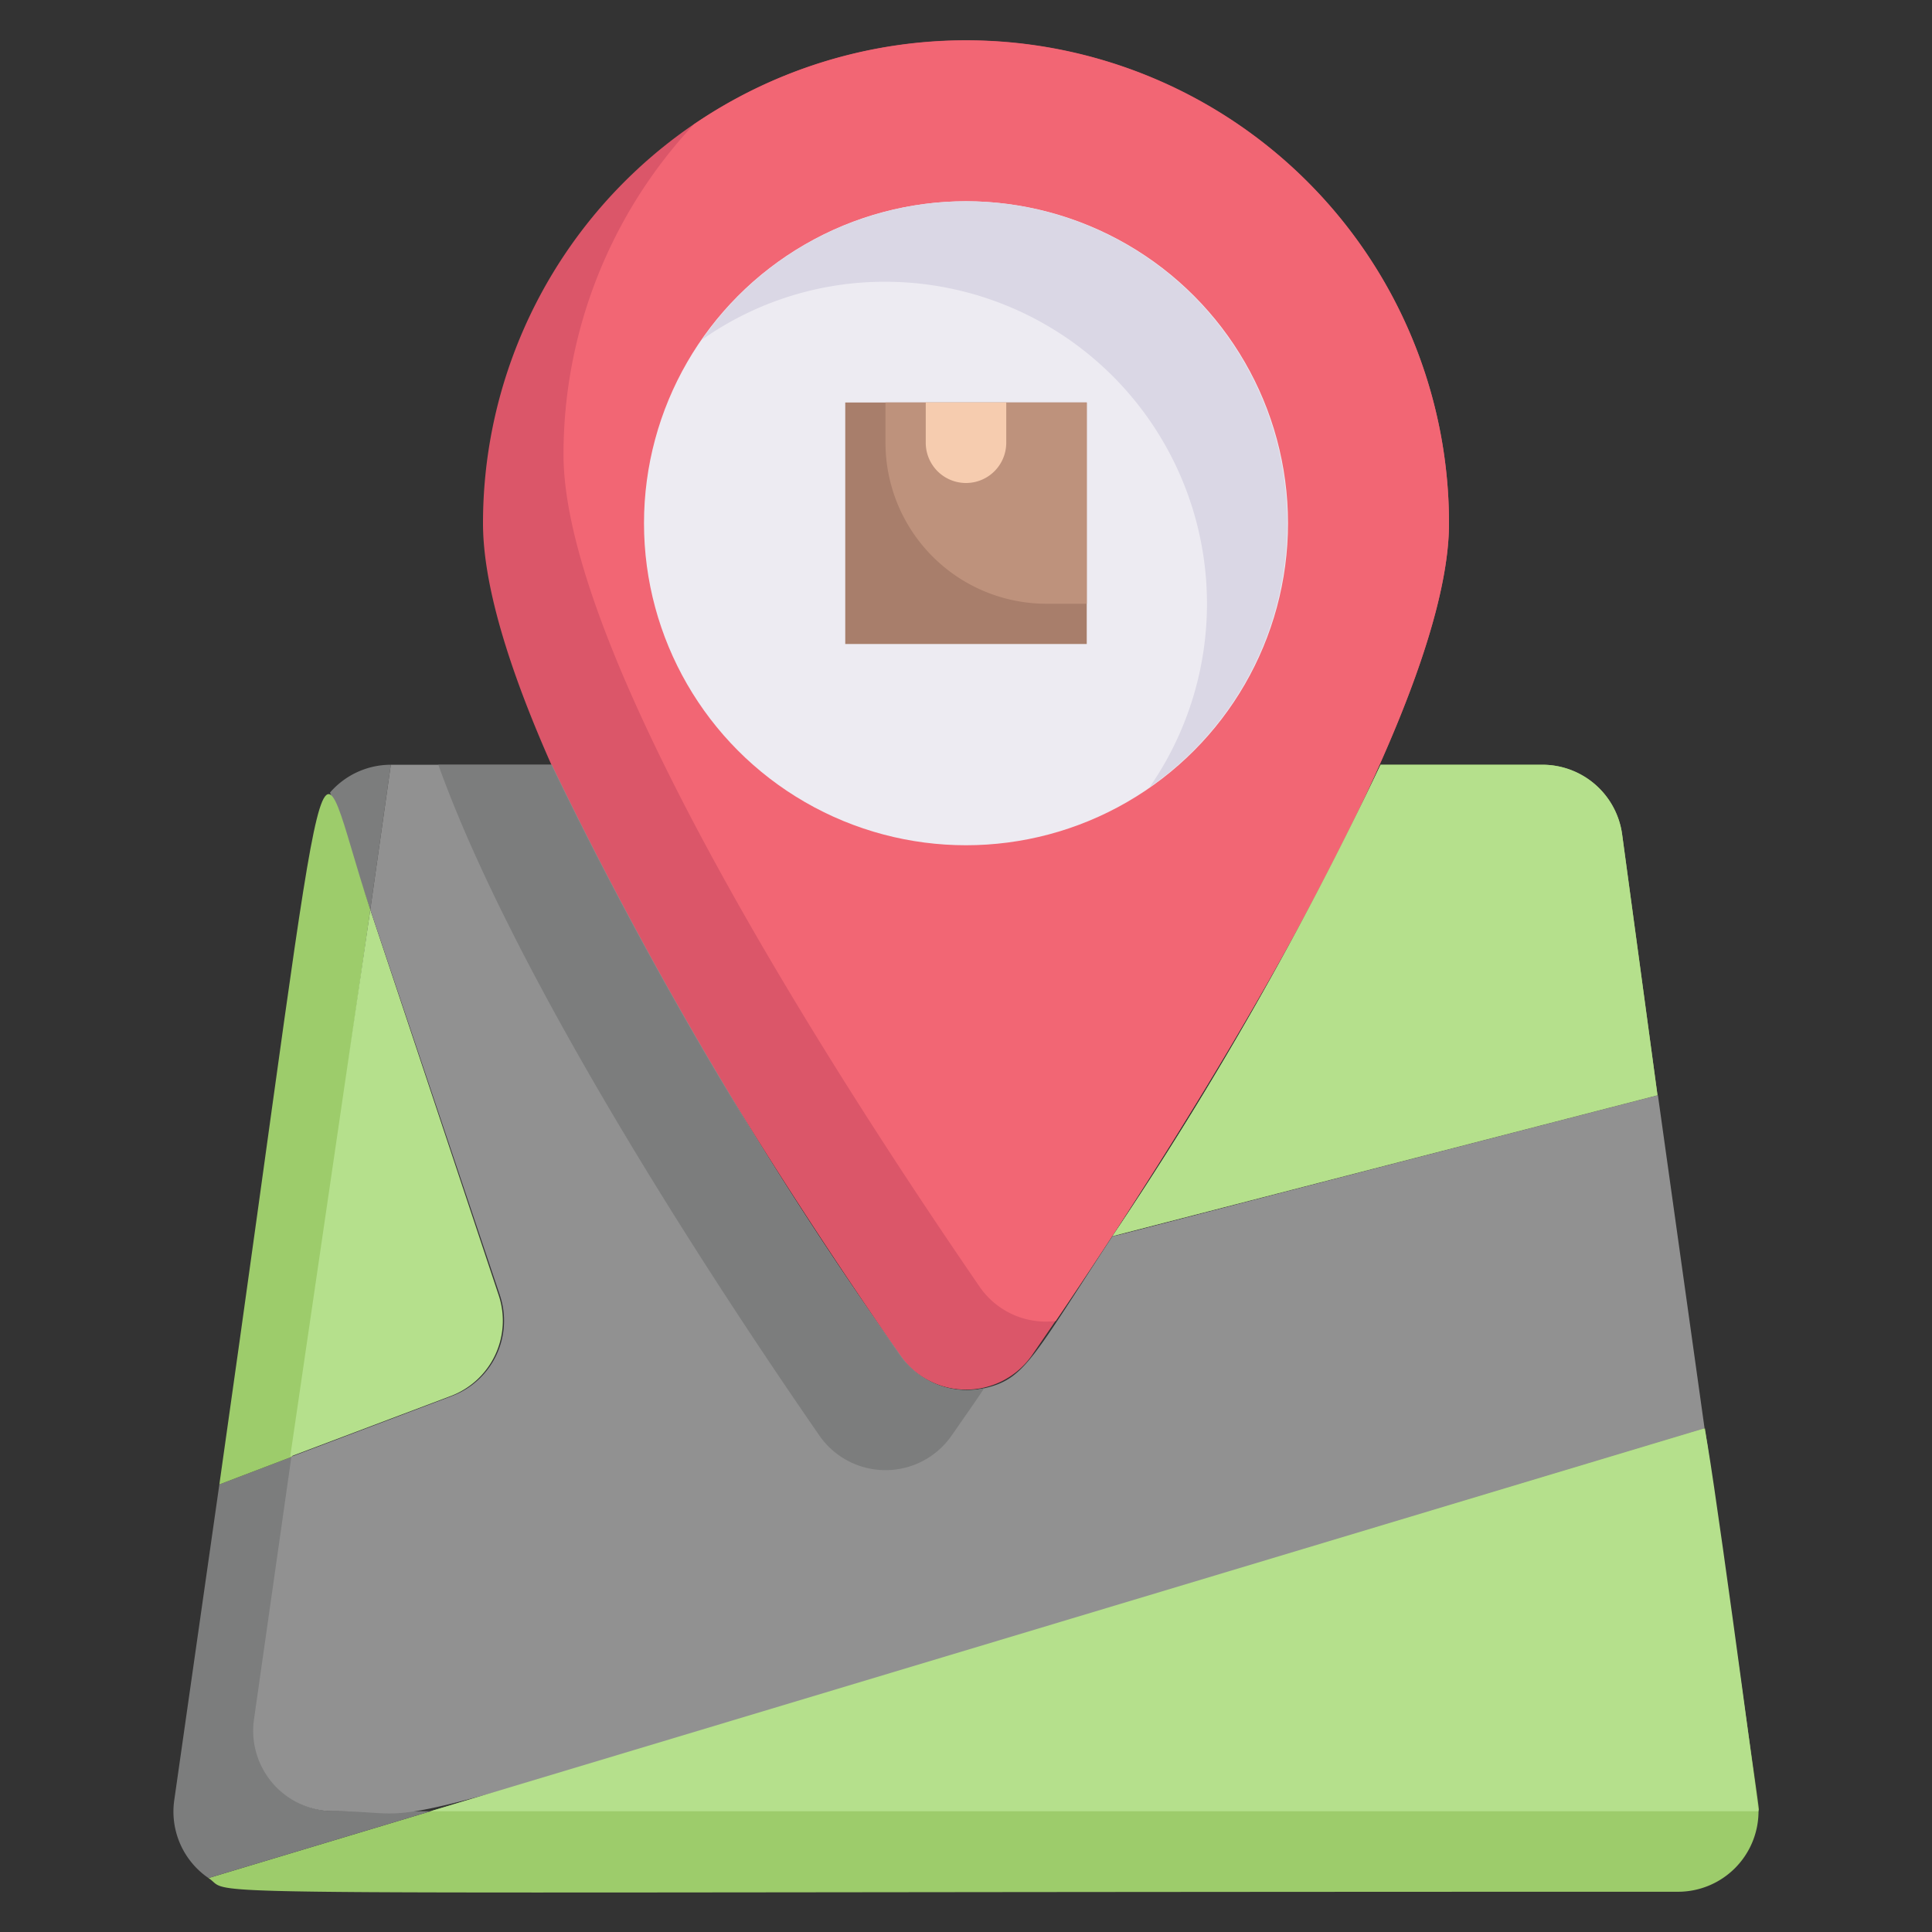 <svg xmlns="http://www.w3.org/2000/svg" viewBox="0 0 48 48"><rect x="0" y="0" width="48" height="48" fill="#333333" stroke="none"/><defs><style>.cls-1{fill:#db5669;}.cls-2{fill:#f26674;}.cls-3{fill:#edebf2;}.cls-4{fill:#dad7e5;}.cls-5{fill:#9dcc6b;}.cls-6{fill:#7c7d7d;}.cls-7{fill:#a87e6b;}.cls-8{fill:#be927c;}.cls-9{fill:#f6ccaf;}.cls-10{fill:#b5e08c;}.cls-11{fill:#919191;}</style></defs><title>Map Delivery</title><g id="Map_Delivery" data-name="Map Delivery"><path class="cls-1" d="M36,13c0,5.15-7.58,16.65-10.36,20.67a2,2,0,0,1-3.28,0C19.39,29.39,12,18.2,12,13a12,12,0,0,1,24,0Z"/><path class="cls-2" d="M36,13c0,4.94-7,15.73-9.77,19.82A2,2,0,0,1,24.36,32C21.39,27.68,14,16.49,14,11.29a12,12,0,0,1,3.24-8.2A12,12,0,0,1,36,13Z"/><circle class="cls-3" cx="24" cy="13" r="8"/><path class="cls-4" d="M24,5a8,8,0,0,0-6.56,3.44A7.87,7.87,0,0,1,22,7a8,8,0,0,1,6.56,12.56A8,8,0,0,0,24,5Z"/><path class="cls-5" d="M43.69,45a2,2,0,0,1-2,2c-38.76,0-35.77.14-36.51-.34C42.29,35.5,42.25,35.49,42.36,35.49,43.89,46.28,43.69,44.78,43.69,45Z"/><path class="cls-5" d="M41.18,27.21l-13.54,3.5A89.82,89.82,0,0,0,34.3,19h4a2,2,0,0,1,2,1.72Z"/><path class="cls-6" d="M9.2,22.6l-1-2.91A2,2,0,0,1,9.71,19Z"/><path class="cls-6" d="M10.7,45,5.18,46.66a2,2,0,0,1-.85-1.94l1.12-7.84,1.81-.69-.93,6.53a2,2,0,0,0,2,2.28Z"/><path class="cls-5" d="M9.2,22.6,7.26,36.19l-1.81.69C8.38,16.28,7.72,18.16,9.2,22.6Z"/><rect class="cls-7" x="21" y="10" width="6" height="6"/><path class="cls-8" d="M27,10v5H26a4,4,0,0,1-4-4V10Z"/><path class="cls-9" d="M25,10v1a1,1,0,0,1-2,0V10Z"/><path class="cls-10" d="M11.21,34.68l-4,1.51L9.2,22.6l3.19,9.58A2,2,0,0,1,11.21,34.68Z"/><path class="cls-11" d="M42.35,35.49C6.17,46.36,11.68,45,8.31,45a2,2,0,0,1-2-2.28l.93-6.53,4-1.51a2,2,0,0,0,1.18-2.5L9.2,22.6,9.71,19h4a101.62,101.62,0,0,0,8.66,14.67,2,2,0,0,0,2.09.82c1-.23,1.18-.73,3.18-3.78.1,0-.29.08,13.55-3.5Z"/><path class="cls-10" d="M41.18,27.21l-13.54,3.5A89.82,89.82,0,0,0,34.3,19h4a2,2,0,0,1,2,1.72Z"/><path class="cls-10" d="M43.69,45h-33l31.65-9.51C42.43,35.49,43.69,44.92,43.69,45Z"/><path class="cls-6" d="M24.45,34.49c-.14.22-.15.23-.81,1.18a2,2,0,0,1-3.28,0C17.29,31.23,12.72,24.1,10.89,19H13.7a101.62,101.62,0,0,0,8.66,14.67A2,2,0,0,0,24.45,34.49Z"/></g></svg>